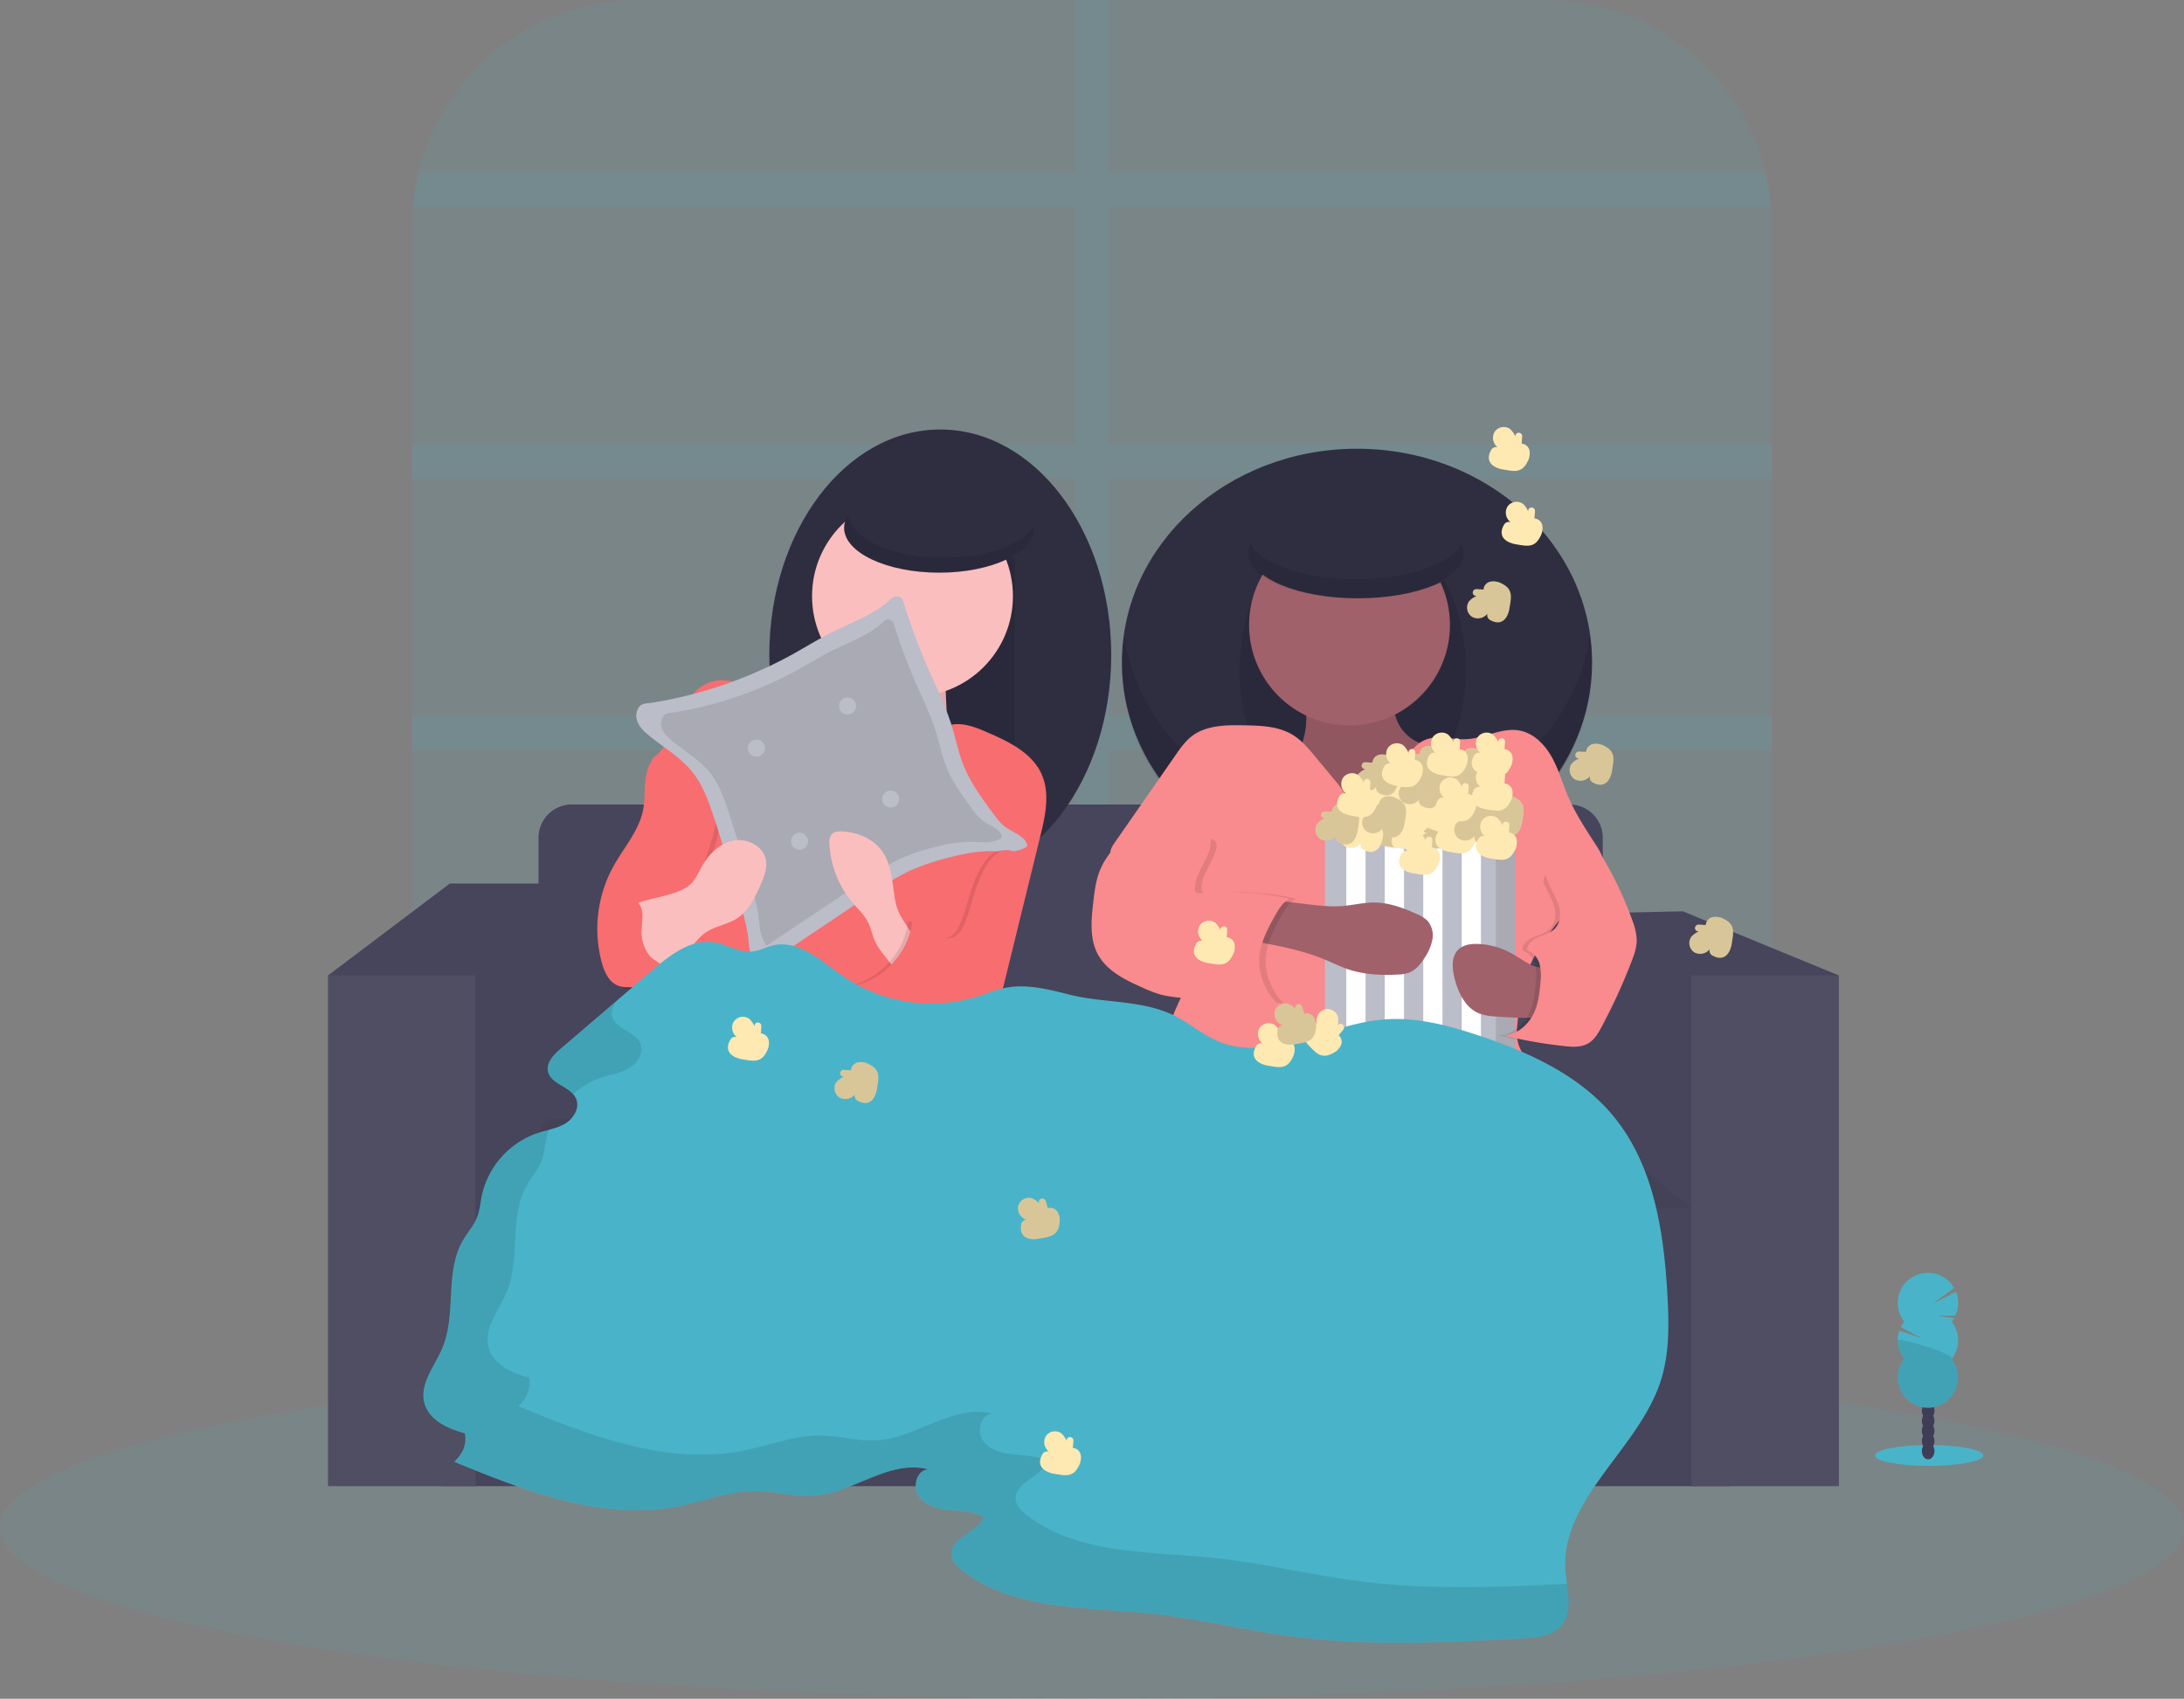 <svg id="be525a17-233a-4c46-b302-bf89f84956bb" data-name="Layer 1" xmlns="http://www.w3.org/2000/svg" width="1022" height="795" viewBox="0 0 1022 795">
  <rect x="0" y="0" width="1022" height="795" fill="#808080" stroke="none"/>
  <path d="M918 157.87v425.26A105.34 105.34 0 01812.63 688.5H387.37a105 105 0 01-65.55-22.86 106.41 106.41 0 01-20.26-21.34A105.38 105.38 0 01282 583.13V157.87q0-4.23.33-8.37a104 104 0 012.51-16 105.4 105.4 0 01102.53-81h425.26a105.4 105.4 0 01102.53 81 104 104 0 012.51 16q.33 4.14.33 8.37z" transform="translate(-89 -52.5)" fill="#49b4c9" opacity=".1"/>
  <path d="M608 387.5h310v16H608v111h310v16H608v158h-16v-158H282v-16h310v-111H282v-16h310v-111H282v-16h310v-111H282.33a104 104 0 012.51-16H592v-81h16v81h307.16a104 104 0 012.51 16H608v111h310v16H608z" transform="translate(-89 -52.5)" fill="#49b4c9" opacity=".1"/>
  <ellipse cx="511" cy="714.83" rx="511" ry="80.17" fill="#49b4c9" opacity=".1"/>
  <ellipse cx="902.7" cy="681.14" rx="25.3" ry="4.87" fill="#49b4c9"/>
  <ellipse cx="902.28" cy="679.08" rx="2.95" ry="3.86" fill="#3f3d56"/>
  <ellipse cx="902.28" cy="674.36" rx="2.95" ry="3.86" fill="#3f3d56"/>
  <ellipse cx="902.28" cy="669.65" rx="2.95" ry="3.86" fill="#3f3d56"/>
  <ellipse cx="902.28" cy="664.94" rx="2.95" ry="3.86" fill="#3f3d56"/>
  <ellipse cx="902.28" cy="660.22" rx="2.95" ry="3.86" fill="#3f3d56"/>
  <ellipse cx="902.28" cy="655.51" rx="2.95" ry="3.86" fill="#3f3d56"/>
  <ellipse cx="902.28" cy="650.8" rx="2.95" ry="3.86" fill="#3f3d56"/>
  <path d="M1002.3 671.05a13.58 13.58 0 001.1-1.62l-7.74-1.27 8.37.06a14.16 14.16 0 00.27-11.18l-11.23 5.83 10.36-7.62a14.12 14.12 0 10-23.31 15.8 14.43 14.43 0 00-1.61 2.57l10 5.22-10.71-3.6a14.09 14.09 0 002.27 13.25 14.11 14.11 0 1022.18 0 14.1 14.1 0 000-17.44z" transform="translate(-89 -52.5)" fill="#49b4c9"/>
  <path d="M977.1 679.77a14.05 14.05 0 003 8.72 14.11 14.11 0 1022.18 0c1.91-2.4-25.18-10.3-25.18-8.72z" transform="translate(-89 -52.5)" opacity=".1"/>
  <path fill="#46455b" d="M206.5 557h603v138.5h-603zM210.5 413.5l-57 43 44 40 25-40 34-43h-46zM799.5 465.5l-8-9-51-29 47-1 73 30-30 19-31-10z"/>
  <path fill="#46455b" d="M206.5 467.5l50-54v124l-34 28-21-29 5-69zM800.5 489.5l-9-33-17-22-34-7v138h69l-9-76z"/>
  <path d="M267.55 376.5h466.9A15.55 15.55 0 01750 392.05V534.5H252V392.05a15.55 15.55 0 0115.55-15.55z" fill="#46455b"/>
  <path fill="#46455b" d="M222.5 565.5l34-42h484l51 42h-569z"/>
  <path opacity=".05" d="M222.5 565.5l34-42h484l51 42h-569z"/>
  <path fill="#46455b" d="M153.5 456.5h69v239h-69z"/>
  <path fill="#fff" opacity=".05" d="M153.5 456.5h69v239h-69z"/>
  <path fill="#46455b" d="M791.5 456.5h69v239h-69z"/>
  <path fill="#fff" opacity=".05" d="M791.5 456.5h69v239h-69z"/>
  <ellipse cx="440" cy="306.5" rx="80" ry="105.5" fill="#2f2e41"/>
  <path fill="#2f2e41" d="M386 261h89v124h-89z"/>
  <path opacity=".1" d="M386 261h89v124h-89z"/>
  <path d="M481.46 386.22a26.08 26.08 0 01-23.3 9.34c-.4 6.22 3.82 11.68 7.81 16.47l31.23 37.47a1.75 1.75 0 003.1.26l47.7-45.25c-4.76 2-10.39-1.17-13-5.63s-2.87-9.82-3.11-15q-.52-11.6-1-23.18c-.08-1.72-.25-3.62-1.52-4.78a6.52 6.52 0 00-3.4-1.29c-7.53-1.29-31-8-35.35-.08-2 3.61-1.1 10.65-2 14.73-1.35 6.05-3.26 12.08-7.16 16.94z" transform="translate(-89 -52.5)" fill="#fbbebe"/>
  <path d="M481.46 386.22a26.08 26.08 0 01-23.3 9.34c-.4 6.22 3.82 11.68 7.81 16.47l31.23 37.47a1.75 1.75 0 003.1.26l47.7-45.25c-4.76 2-10.39-1.17-13-5.63s-2.87-9.82-3.11-15q-.52-11.6-1-23.18c-.08-1.72-.25-3.62-1.52-4.78a6.52 6.52 0 00-3.4-1.29c-7.53-1.29-31-8-35.35-.08-2 3.61-1.1 10.65-2 14.73-1.35 6.05-3.26 12.08-7.16 16.94z" transform="translate(-89 -52.5)" opacity=".1"/>
  <circle cx="427" cy="279" r="47" fill="#fbbebe"/>
  <path d="M499 426.14l-7.54-23.77c-3-9.52-7.26-20.31-16.76-23.38-6-1.92-12.47-.16-18.72-.69-12.16-1.05-24-10.72-35.37-6.29-14 5.44-13.88 26.94-26.31 35.38 0 20.09 6.49 38.75 10 58.52s4.52 41.11-4.64 59c-3.88 7.58-9.43 14.18-13.57 21.62a67.15 67.15 0 00-7.94 40.28q79.62 1 159.26.48c-.49-6.88-3.56-13.66-4.06-20.54a14.21 14.21 0 01.48-6.2c1.17-3 4.15-4.79 6.7-6.74a34.55 34.55 0 008.53-9.58c3.54-5.89 5.22-12.68 6.86-19.36l19.88-81c2.37-9.65 4.67-20.18.55-29.22-4.52-9.93-15.36-15.09-25.37-19.44-6-2.63-12.9-5.29-19-2.87-5 2-8.14 6.79-11.3 11.13A110.66 110.66 0 01499 426.14z" transform="translate(-89 -52.5)" fill="#f86d70"/>
  <path d="M393.77 414.52c-1.56 5.84-.69 12.08-1.84 18-1.93 9.91-9.16 17.79-14 26.63a60.57 60.57 0 00-5.3 44.92c1.22 4.41 3.39 9.13 7.67 10.75 3.06 1.17 6.48.44 9.75.73 4.32.38 8.81 2.52 12.8.82 4.93-2.1 5.91-8.51 6.45-13.84a162.14 162.14 0 017.93-36.29c4-11.76 9.49-23.43 9.41-35.86-.06-8.76-11.28-.7-18.6-5.89-8.26-5.82-11.56-20.06-14.27-9.97z" transform="translate(-89 -52.5)" opacity=".1"/>
  <path d="M391.77 413.52c-1.56 5.84-.69 12.08-1.84 18-1.93 9.91-9.16 17.79-14 26.63a60.57 60.57 0 00-5.3 44.92c1.22 4.41 3.39 9.13 7.67 10.75 3.06 1.17 6.48.44 9.75.73 4.32.38 8.81 2.52 12.8.82 4.93-2.1 5.91-8.51 6.45-13.84a162.14 162.14 0 017.93-36.29c4-11.76 9.49-23.43 9.41-35.86-.06-8.76-3.91-18.44-11.23-23.63-8.26-5.82-18.93-2.32-21.64 7.77z" transform="translate(-89 -52.5)" fill="#f86d70"/>
  <path d="M460.2 358.53c6-3.36 11.91-7 18.09-10.12 9.66-4.83 20.52-8.6 28.12-16a3.17 3.17 0 015.22 1.37 295.43 295.43 0 0011.59 31.32c3.84 8.8 8.12 17.44 11 26.6 2 6.37 3.25 13 5.74 19.13 3.25 8 8.44 15.12 13.59 22.1 1.89 2.58 3.84 5.2 6.49 7 3.72 2.53 9.27 4.15 9.66 8.63-4.83 3.49-11.4 2.34-17.35 2.29s-12 1.18-17.88 2.63a107.71 107.71 0 00-20 6.68c-6.26 2.95-12 6.83-17.8 10.69l-53.17 35.67c-3.91-4.47-3.76-11-4.6-16.92a88 88 0 00-3.08-12.57l-5.3-17.85c-2.52-8.48-5-16.95-7.84-25.34-2.34-7-4.94-14.07-9.52-19.85-5.52-7-13.46-11.54-20.35-17.17-2.44-2-4.85-4.28-5.76-7.3a7.14 7.14 0 01.8-5.92c1.46-2.11 3.55-1.8 5.87-2.17q8.49-1.35 16.84-3.41a204 204 0 0032.27-10.94q8.89-3.84 17.37-8.55z" transform="translate(-89 -52.5)" fill="#bbbdc8"/>
  <path d="M462.38 365.93c5.27-2.92 10.39-6.12 15.78-8.82 8.44-4.22 17.9-7.5 24.53-13.93a2.76 2.76 0 014.56 1.19 257 257 0 0010.11 27.32c3.35 7.68 7.08 15.22 9.57 23.21 1.72 5.55 2.83 11.3 5 16.69 2.83 7 7.37 13.19 11.85 19.28a24.77 24.77 0 005.66 6.1c3.26 2.21 8.1 3.62 8.43 7.54-4.21 3-9.94 2-15.13 2a62.53 62.53 0 00-15.59 2.3 93.19 93.19 0 00-17.43 5.83 119.35 119.35 0 00-15.53 9.36l-46.39 31.07c-3.41-3.9-3.27-9.63-4-14.77a76.83 76.83 0 00-2.68-11l-4.63-15.57c-2.2-7.4-4.4-14.79-6.84-22.11-2-6.11-4.3-12.27-8.3-17.32-4.82-6.09-11.74-10.06-17.76-15-2.12-1.73-4.23-3.73-5-6.36a6.21 6.21 0 01.7-5.16c1.27-1.85 3.1-1.58 5.12-1.9q7.41-1.17 14.69-3a176.68 176.68 0 0028.15-9.54q7.75-3.34 15.13-7.41z" transform="translate(-89 -52.5)" opacity=".1"/>
  <circle cx="353.97" cy="350.14" r="4" fill="#bbbdc8"/>
  <circle cx="396.62" cy="330.39" r="4" fill="#bbbdc8"/>
  <circle cx="374.14" cy="393.7" r="4" fill="#bbbdc8"/>
  <circle cx="416.79" cy="373.95" r="4" fill="#bbbdc8"/>
  <path d="M401.29 471.34c4-1.15 8.21-2.41 11.15-5.36 2.28-2.3 3.55-5.39 5.15-8.21 3.19-5.63 8.24-10.62 14.59-11.86s13.81 2.43 15.17 8.76c.88 4.12-.84 8.31-2.55 12.17-2.56 5.78-5.45 11.84-10.73 15.33-4.62 3.05-10.51 3.72-15.05 6.89-4 2.8-6.52 7.23-10 10.68a26.43 26.43 0 01-16.94 7.55 5.73 5.73 0 01-2.85-.39 6.29 6.29 0 01-2.16-2.13c-2.94-4-5.92-8.12-7.48-12.85-5.43-16.49 9.94-17.21 21.7-20.58zM507.83 473.54c-1.35-8.06-1.53-16.85-6.51-23.33-4.17-5.41-11.1-8.15-17.92-8.61-2-.14-4.35.06-5.51 1.7a6.1 6.1 0 00-.75 3.82A46.13 46.13 0 00488 475c2.49 2.92 5.38 5.58 7.12 9 1.52 2.95 2.08 6.32 3.49 9.32 1.84 3.91 5 7 7.42 10.6a30.49 30.49 0 015.1 17.43c2.64-4.31 2.32-9.7 2.57-14.75.33-7.11 5.31-11 2.08-16.8s-6.78-9.21-7.95-16.26z" transform="translate(-89 -52.5)" fill="#fbbebe"/>
  <path d="M544.74 465.51c-2.53 6.6-3.83 13.66-6.81 20.07a11.2 11.2 0 01-3.88 5c-3.2 2-7.43.76-10.61-1.23s-6-4.73-9.47-6.05c-1.56 15.19-14.18 28.56-29.26 31 9 8.27 18.48 17.46 20.51 29.5.38 2.21.51 4.56 1.69 6.47 1.9 3.05 5.91 4.05 9.51 4 9.15-.07 17.54-4.9 25.18-10 2.58-1.7 5.19-3.52 6.91-6.08s2.46-5.81 3.11-8.91q6.63-31.51 13.25-63.05c1.2-5.71 1-16.93-7.86-15.8-6.01.88-10.41 10.25-12.27 15.08z" transform="translate(-89 -52.5)" opacity=".1"/>
  <path d="M546.74 465.51c-2.53 6.6-3.83 13.66-6.81 20.07a11.2 11.2 0 01-3.88 5c-3.2 2-7.43.76-10.61-1.23s-6-4.73-9.47-6.05c-1.56 15.19-14.18 28.56-29.26 31 9 8.27 18.48 17.46 20.51 29.5.38 2.21.51 4.56 1.69 6.47 1.9 3.05 5.91 4.05 9.51 4 9.15-.07 17.54-4.9 25.18-10 2.58-1.7 5.19-3.52 6.91-6.08s2.46-5.81 3.11-8.91q6.63-31.51 13.25-63.05c1.2-5.71 1-16.93-7.86-15.8-6.01.88-10.41 10.25-12.27 15.08zM400.86 504.51c-.36 1.83-2.17 2.94-3.81 3.82-3.17 1.71-6.62 3.48-10.19 3s-6.56-3.12-8.9-5.92a22.82 22.82 0 01-3-4.36c-3.61-7.13-4-37.47 10.92-27.57 6.16 4.1 2.69 11.1 3.46 17.13a17.52 17.52 0 004.09 9.7c.45.52 7.2 5.38 7.43 4.2z" transform="translate(-89 -52.5)" fill="#f86d70"/>
  <ellipse cx="439.5" cy="247" rx="44.5" ry="21" fill="#2f2e41"/>
  <path d="M530.5 313.5c-24.08 0-43.67-9-44.46-20.3a11.34 11.34 0 00-2 6.3c0 11.6 19.92 21 44.5 21s44.5-9.4 44.5-21v-.7c-5.75 8.52-22.61 14.7-42.54 14.7z" transform="translate(-89 -52.5)" opacity=".1"/>
  <ellipse cx="635" cy="310" rx="110" ry="100" fill="#2f2e41"/>
  <path d="M724 436.5c-55.71 0-101.75-37.66-109-86.5a92.66 92.66 0 00-1 13.5c0 55.23 49.25 100 110 100s110-44.77 110-100a92.66 92.66 0 00-1-13.5c-7.25 48.84-53.29 86.5-109 86.5z" transform="translate(-89 -52.5)" opacity=".1"/>
  <ellipse cx="633" cy="313.5" rx="53" ry="71.5" fill="#2f2e41"/>
  <ellipse cx="633" cy="313.5" rx="53" ry="71.5" opacity=".1"/>
  <path d="M697.63 402.24c-2 4.94-6 10.19-12 10.57 8 6.57 16.1 13.21 25.66 18s20.88 7.6 31.76 5.88c7.68-1.21 14.66-4.58 21.18-8.27 11.1-6.28 22-14.53 24.81-25.71a181.38 181.38 0 01-25-.47c-4.31-.37-8.72-.94-12.46-2.82a19.43 19.43 0 01-9.57-11.7c-1.49-4.72-1.46-9.69-1.19-14.58.15-2.85.26-6-1.93-8.18s-5.81-2.47-9.1-2.54a125.05 125.05 0 00-19.79 1.17 68 68 0 00-10.19 1.85c-4.34 1.32-3.93.81-2.88 4.44 3.26 11.12 5.25 21.12.7 32.36z" transform="translate(-89 -52.5)" fill="#a0616a"/>
  <path d="M697.63 402.24c-2 4.94-6 10.19-12 10.57 8 6.57 16.1 13.21 25.66 18s20.88 7.6 31.76 5.88c7.68-1.21 14.66-4.58 21.18-8.27 11.1-6.28 22-14.53 24.81-25.71a181.38 181.38 0 01-25-.47c-4.31-.37-8.72-.94-12.46-2.82a19.43 19.43 0 01-9.57-11.7c-1.49-4.72-1.46-9.69-1.19-14.58.15-2.85.26-6-1.93-8.18s-5.81-2.47-9.1-2.54a125.05 125.05 0 00-19.79 1.17 68 68 0 00-10.19 1.85c-4.34 1.32-3.93.81-2.88 4.44 3.26 11.12 5.25 21.12.7 32.36z" transform="translate(-89 -52.5)" opacity=".1"/>
  <circle cx="631.5" cy="292.5" r="47" fill="#a0616a"/>
  <path d="M704.3 406.38c-3.07-3.68-6.23-7.44-10.32-9.94-6.7-4.11-15-4.37-22.85-4.5-8.51-.15-17.76-.07-24.49 5.14-3 2.35-5.3 5.57-7.49 8.73l-28.51 41c-1.11 1.6-2.28 3.41-2 5.34a7.84 7.84 0 002 3.69L642 495c1.79 2.23 3.64 4.58 4.24 7.38s-.14 5.74-1.1 8.46c-3.79 10.79-11 21-10.34 32.37.47 7.42 4.35 14.24 9.1 20 10.9 13.13 26.59 21.67 43 26.33s33.64 5.68 50.71 5.79c32.18.21 66-3.3 92.58-21.45L809.3 554.2c-4.13-3.9-8.46-8.1-9.89-13.6-1-3.7-.52-7.6-.07-11.39.84-6.93 1.68-13.91 3.92-20.51 6.23-18.39 22.24-31.48 32.92-47.69 1.34-2 2.64-4.3 2.49-6.73-.12-2.05-1.26-3.88-2.37-5.6-4.88-7.57-9.94-15.1-13.48-23.38-2.64-6.16-4.43-12.71-7.7-18.56s-8.46-11.11-15-12.34c-8.42-1.58-16.63 3.69-25.18 4.05-6.26.27-12.79-2.08-18.64.15-6.94 2.65-10 10.47-13.89 16.82-2.87 4.73-11.43 17.67-18.14 14.49-3.65-1.74-7-8-9.62-11.07z" transform="translate(-89 -52.5)" fill="#f98a8d"/>
  <path d="M741.74 438.17a8.06 8.06 0 00-5.22-.94 4.09 4.09 0 00-3.31 3.74l-2.89-.17a3.23 3.23 0 00-1 .05A1.59 1.59 0 00730 444a9.64 9.64 0 00-3.69 2.6 5.17 5.17 0 001.4 7.14 5.6 5.6 0 007.26-1.48 2.63 2.63 0 001.4 3.09c5.42 2.93 8.18-1.05 8.92-5.66.84-5.06 1.92-8.82-3.55-11.52z" transform="translate(-89 -52.5)" fill="#ffe9b3"/>
  <path d="M741.74 438.17a8.06 8.06 0 00-5.22-.94 4.09 4.09 0 00-3.31 3.74l-2.89-.17a3.23 3.23 0 00-1 .05A1.59 1.59 0 00730 444a9.64 9.64 0 00-3.69 2.6 5.17 5.17 0 001.4 7.14 5.6 5.6 0 007.26-1.48 2.63 2.63 0 001.4 3.09c5.42 2.93 8.18-1.05 8.92-5.66.84-5.06 1.92-8.82-3.55-11.52z" transform="translate(-89 -52.5)" opacity=".15"/>
  <path d="M756.5 434.77a8 8 0 00-5.22-.93 4.06 4.06 0 00-3.3 3.73l-2.89-.17a3.3 3.3 0 00-1 .05 1.66 1.66 0 00-1.13 1.91 1.64 1.64 0 001.87 1.19 9.71 9.71 0 00-3.69 2.6 5.18 5.18 0 001.4 7.14 5.61 5.61 0 007.27-1.47 2.62 2.62 0 001.39 3.08c5.43 2.94 8.18-1 8.93-5.65.77-5.02 1.87-8.78-3.63-11.48z" transform="translate(-89 -52.5)" fill="#ffe9b3"/>
  <path d="M768.54 436.49a8 8 0 00-5.21-.93 4.06 4.06 0 00-3.31 3.73l-2.89-.17a3.22 3.22 0 00-1 .05 1.66 1.66 0 00-1.13 1.91 1.64 1.64 0 001.87 1.19 9.56 9.56 0 00-3.69 2.6 5.17 5.17 0 001.4 7.14 5.59 5.59 0 007.26-1.47 2.62 2.62 0 001.4 3.08c5.42 2.94 8.17-1.05 8.92-5.65.78-4.97 1.84-8.78-3.62-11.48z" transform="translate(-89 -52.5)" fill="#ffe9b3"/>
  <path d="M768.54 436.49a8 8 0 00-5.21-.93 4.06 4.06 0 00-3.31 3.73l-2.89-.17a3.22 3.22 0 00-1 .05 1.66 1.66 0 00-1.13 1.91 1.64 1.64 0 001.87 1.19 9.56 9.56 0 00-3.69 2.6 5.17 5.17 0 001.4 7.14 5.59 5.59 0 007.26-1.47 2.62 2.62 0 001.4 3.08c5.42 2.94 8.17-1.05 8.92-5.65.78-4.97 1.84-8.78-3.62-11.48z" transform="translate(-89 -52.5)" opacity=".15"/>
  <path d="M798 443.5v107.42a2.59 2.59 0 01-2.58 2.58h-83.84a2.59 2.59 0 01-2.58-2.58V443.5a2.58 2.58 0 013.61-2.37q3.2 1.38 6.39 2.55 4.5 1.65 9 2.87c3 .81 6 1.48 9 2s6 .92 9 1.16 6 .34 9 .28 6-.23 9-.56 6-.82 9-1.45 6-1.37 9-2.28c2.33-.71 4.67-1.5 7-2.38 1.8-.67 3.59-1.4 5.39-2.18a2.58 2.58 0 013.61 2.36z" transform="translate(-89 -52.5)" fill="#bbbdc8"/>
  <path d="M728 446.55v107h-9V443.68q4.5 1.65 9 2.87zM746 449.7v103.8h-9v-105c3 .58 6 .96 9 1.2zM764 449.42V553.5h-9V450q4.5-.08 9-.58zM782 445.69V553.5h-9V448q4.5-.94 9-2.31z" transform="translate(-89 -52.5)" fill="#fff"/>
  <path d="M798 443.5v107.42a2.59 2.59 0 01-2.58 2.58H789V443.31c1.8-.67 3.59-1.4 5.39-2.18a2.58 2.58 0 013.61 2.37z" transform="translate(-89 -52.5)" opacity=".1"/>
  <path d="M732.41 433.05a8 8 0 00-5.21-.93 4.06 4.06 0 00-3.31 3.73l-2.89-.17a3.22 3.22 0 00-1 .05 1.66 1.66 0 00-1.13 1.91 1.64 1.64 0 001.87 1.19 9.56 9.56 0 00-3.69 2.6 5.17 5.17 0 001.4 7.14 5.6 5.6 0 007.26-1.47 2.62 2.62 0 001.4 3.08c5.42 2.93 8.17-1.05 8.92-5.65.78-5.02 1.86-8.78-3.62-11.48zM747.41 416.05a8 8 0 00-5.21-.93 4.06 4.06 0 00-3.31 3.73l-2.89-.17a3.22 3.22 0 00-1 .05 1.66 1.66 0 00-1.13 1.91 1.64 1.64 0 001.87 1.19 9.56 9.56 0 00-3.69 2.6 5.17 5.17 0 001.4 7.14 5.6 5.6 0 007.26-1.47 2.62 2.62 0 001.4 3.08c5.42 2.93 8.17-1.05 8.92-5.65.78-5.02 1.86-8.78-3.62-11.48z" transform="translate(-89 -52.5)" fill="#ffe9b3"/>
  <path d="M757.6 439.14a8 8 0 001.93-4.94 4.06 4.06 0 00-3-4l.73-2.8a3 3 0 00.15-1 1.59 1.59 0 00-3.18.12 9.57 9.57 0 00-1.83-4.12 5.18 5.18 0 00-7.28 0 5.6 5.6 0 000 7.41 2.63 2.63 0 00-3.3.78c-3.93 4.74-.56 8.22 3.81 9.85 4.78 1.76 8.26 3.56 11.97-1.3z" transform="translate(-89 -52.5)" fill="#ffe9b3"/>
  <path d="M770.6 439.14a8 8 0 001.93-4.94 4.06 4.06 0 00-3-4l.73-2.8a3 3 0 00.15-1 1.59 1.59 0 00-3.18.12 9.57 9.57 0 00-1.83-4.12 5.18 5.18 0 00-7.28 0 5.6 5.6 0 000 7.41 2.63 2.63 0 00-3.3.78c-3.93 4.74-.56 8.22 3.81 9.85 4.78 1.76 8.26 3.56 11.97-1.3z" transform="translate(-89 -52.5)" fill="#ffe9b3"/>
  <path d="M778.74 447.69a8 8 0 001-5.21 4.07 4.07 0 00-3.7-3.35l.21-2.88a3.3 3.3 0 000-1 1.59 1.59 0 00-3.1.71 9.73 9.73 0 00-2.56-3.72 5.18 5.18 0 00-7.16 1.32 5.6 5.6 0 001.4 7.28 2.63 2.63 0 00-3.1 1.37c-3 5.39 1 8.19 5.56 9 4.95.79 8.71 1.92 11.45-3.52zM738.74 431.69a8 8 0 001-5.21 4.07 4.07 0 00-3.7-3.35l.21-2.88a3.3 3.3 0 000-1 1.59 1.59 0 00-3.1.71 9.73 9.73 0 00-2.56-3.72 5.18 5.18 0 00-7.16 1.32 5.6 5.6 0 001.4 7.28 2.63 2.63 0 00-3.1 1.37c-3 5.39 1 8.19 5.56 9 4.95.79 8.71 1.92 11.45-3.52z" transform="translate(-89 -52.5)" fill="#ffe9b3"/>
  <path d="M742.74 426.17a8.06 8.06 0 00-5.22-.94 4.09 4.09 0 00-3.31 3.74l-2.89-.17a3.23 3.23 0 00-1 .05A1.59 1.59 0 00731 432a9.64 9.64 0 00-3.69 2.6 5.17 5.17 0 001.4 7.14 5.6 5.6 0 007.26-1.48 2.63 2.63 0 001.4 3.09c5.42 2.93 8.18-1.05 8.92-5.66.84-5.06 1.92-8.82-3.55-11.52z" transform="translate(-89 -52.5)" fill="#ffe9b3"/>
  <path d="M742.74 426.17a8.06 8.06 0 00-5.22-.94 4.09 4.09 0 00-3.31 3.74l-2.89-.17a3.23 3.23 0 00-1 .05A1.59 1.59 0 00731 432a9.64 9.64 0 00-3.69 2.6 5.17 5.17 0 001.4 7.14 5.6 5.6 0 007.26-1.48 2.63 2.63 0 001.4 3.09c5.42 2.93 8.18-1.05 8.92-5.66.84-5.06 1.92-8.82-3.55-11.52z" transform="translate(-89 -52.5)" opacity=".15"/>
  <path d="M785.75 429.61a8 8 0 00-5.22-.93 4.07 4.07 0 00-3.31 3.73l-2.88-.17a3.28 3.28 0 00-1 .05 1.66 1.66 0 00-1.13 1.91 1.64 1.64 0 001.87 1.19 9.71 9.71 0 00-3.69 2.6 5.18 5.18 0 001.4 7.14 5.6 5.6 0 007.26-1.47 2.62 2.62 0 001.4 3.08c5.42 2.93 8.18-1.05 8.92-5.66.77-5.01 1.85-8.77-3.62-11.47z" transform="translate(-89 -52.5)" fill="#ffe9b3"/>
  <path d="M785.75 429.61a8 8 0 00-5.22-.93 4.07 4.07 0 00-3.31 3.73l-2.88-.17a3.28 3.28 0 00-1 .05 1.66 1.66 0 00-1.13 1.91 1.64 1.64 0 001.87 1.19 9.71 9.71 0 00-3.69 2.6 5.18 5.18 0 001.4 7.14 5.6 5.6 0 007.26-1.47 2.62 2.62 0 001.4 3.08c5.42 2.93 8.18-1.05 8.92-5.66.77-5.01 1.85-8.77-3.62-11.47z" transform="translate(-89 -52.5)" opacity=".15"/>
  <path d="M759.75 412.61a8 8 0 00-5.22-.93 4.07 4.07 0 00-3.31 3.73l-2.88-.17a3.28 3.28 0 00-1 .05 1.66 1.66 0 00-1.13 1.91 1.64 1.64 0 001.87 1.19 9.71 9.71 0 00-3.69 2.6 5.18 5.18 0 001.4 7.14 5.6 5.6 0 007.26-1.47 2.62 2.62 0 001.4 3.08c5.42 2.93 8.18-1.05 8.92-5.66.77-5.01 1.85-8.77-3.62-11.47z" transform="translate(-89 -52.5)" fill="#ffe9b3"/>
  <path d="M759.75 412.61a8 8 0 00-5.22-.93 4.07 4.07 0 00-3.31 3.73l-2.88-.17a3.28 3.28 0 00-1 .05 1.66 1.66 0 00-1.13 1.91 1.64 1.64 0 001.87 1.19 9.71 9.71 0 00-3.69 2.6 5.18 5.18 0 001.4 7.14 5.6 5.6 0 007.26-1.47 2.62 2.62 0 001.4 3.08c5.42 2.93 8.18-1.05 8.92-5.66.77-5.01 1.85-8.77-3.62-11.47z" transform="translate(-89 -52.5)" opacity=".15"/>
  <path d="M739.75 406.61a8 8 0 00-5.22-.93 4.07 4.07 0 00-3.31 3.73l-2.88-.17a3.28 3.28 0 00-1 .05 1.66 1.66 0 00-1.13 1.91 1.64 1.64 0 001.87 1.19 9.71 9.71 0 00-3.69 2.6 5.18 5.18 0 001.4 7.14 5.6 5.6 0 007.26-1.47 2.62 2.62 0 001.4 3.08c5.42 2.93 8.18-1.05 8.92-5.66.77-5.01 1.85-8.77-3.62-11.47z" transform="translate(-89 -52.5)" fill="#ffe9b3"/>
  <path d="M739.75 406.61a8 8 0 00-5.22-.93 4.07 4.07 0 00-3.31 3.73l-2.88-.17a3.28 3.28 0 00-1 .05 1.66 1.66 0 00-1.13 1.91 1.64 1.64 0 001.87 1.19 9.71 9.71 0 00-3.69 2.6 5.18 5.18 0 001.4 7.14 5.6 5.6 0 007.26-1.47 2.62 2.62 0 001.4 3.08c5.42 2.93 8.18-1.05 8.92-5.66.77-5.01 1.85-8.77-3.62-11.47z" transform="translate(-89 -52.5)" opacity=".15"/>
  <path d="M761.75 402.61a8 8 0 00-5.22-.93 4.07 4.07 0 00-3.31 3.73l-2.88-.17a3.28 3.28 0 00-1 .05 1.66 1.66 0 00-1.13 1.91 1.64 1.64 0 001.87 1.19 9.71 9.71 0 00-3.69 2.6 5.18 5.18 0 001.4 7.14 5.6 5.6 0 007.26-1.47 2.62 2.62 0 001.4 3.08c5.42 2.93 8.18-1.05 8.92-5.66.77-5.01 1.85-8.77-3.62-11.47z" transform="translate(-89 -52.5)" fill="#ffe9b3"/>
  <path d="M761.75 402.61a8 8 0 00-5.22-.93 4.07 4.07 0 00-3.31 3.73l-2.88-.17a3.28 3.28 0 00-1 .05 1.66 1.66 0 00-1.13 1.91 1.64 1.64 0 001.87 1.19 9.71 9.71 0 00-3.69 2.6 5.18 5.18 0 001.4 7.14 5.6 5.6 0 007.26-1.47 2.62 2.62 0 001.4 3.08c5.42 2.93 8.18-1.05 8.92-5.66.77-5.01 1.85-8.77-3.62-11.47z" transform="translate(-89 -52.5)" opacity=".15"/>
  <path d="M769.75 408.61a8 8 0 00-5.22-.93 4.07 4.07 0 00-3.31 3.73l-2.88-.17a3.28 3.28 0 00-1 .05 1.66 1.66 0 00-1.13 1.91 1.64 1.64 0 001.87 1.19 9.71 9.71 0 00-3.69 2.6 5.18 5.18 0 001.4 7.14 5.6 5.6 0 007.26-1.47 2.62 2.62 0 001.4 3.08c5.42 2.93 8.18-1.05 8.92-5.66.77-5.01 1.85-8.77-3.62-11.47z" transform="translate(-89 -52.5)" fill="#ffe9b3"/>
  <path d="M769.75 408.61a8 8 0 00-5.22-.93 4.07 4.07 0 00-3.31 3.73l-2.88-.17a3.28 3.28 0 00-1 .05 1.66 1.66 0 00-1.13 1.91 1.64 1.64 0 001.87 1.19 9.71 9.71 0 00-3.69 2.6 5.18 5.18 0 001.4 7.14 5.6 5.6 0 007.26-1.47 2.62 2.62 0 001.4 3.08c5.42 2.93 8.18-1.05 8.92-5.66.77-5.01 1.85-8.77-3.62-11.47z" transform="translate(-89 -52.5)" opacity=".15"/>
  <path d="M720.75 429.61a8 8 0 00-5.22-.93 4.07 4.07 0 00-3.31 3.73l-2.88-.17a3.28 3.28 0 00-1 .05 1.66 1.66 0 00-1.13 1.91 1.64 1.64 0 001.87 1.19 9.71 9.71 0 00-3.69 2.6 5.18 5.18 0 001.4 7.14 5.6 5.6 0 007.26-1.47 2.62 2.62 0 001.4 3.08c5.42 2.93 8.18-1.05 8.92-5.66.77-5.01 1.85-8.77-3.62-11.47z" transform="translate(-89 -52.5)" fill="#ffe9b3"/>
  <path d="M720.75 429.61a8 8 0 00-5.22-.93 4.07 4.07 0 00-3.31 3.73l-2.88-.17a3.28 3.28 0 00-1 .05 1.66 1.66 0 00-1.13 1.91 1.64 1.64 0 001.87 1.19 9.71 9.71 0 00-3.69 2.6 5.18 5.18 0 001.4 7.14 5.6 5.6 0 007.26-1.47 2.62 2.62 0 001.4 3.08c5.42 2.93 8.18-1.05 8.92-5.66.77-5.01 1.85-8.77-3.62-11.47z" transform="translate(-89 -52.5)" opacity=".15"/>
  <path d="M778.75 415.61a8 8 0 00-5.22-.93 4.07 4.07 0 00-3.31 3.73l-2.88-.17a3.28 3.28 0 00-1 .05 1.66 1.66 0 00-1.13 1.91 1.64 1.64 0 001.87 1.19 9.71 9.71 0 00-3.69 2.6 5.18 5.18 0 001.4 7.14 5.6 5.6 0 007.26-1.47 2.62 2.62 0 001.4 3.08c5.42 2.93 8.18-1.05 8.92-5.66.77-5.01 1.85-8.77-3.62-11.47z" transform="translate(-89 -52.5)" fill="#ffe9b3"/>
  <path d="M778.75 415.61a8 8 0 00-5.22-.93 4.07 4.07 0 00-3.31 3.73l-2.88-.17a3.28 3.28 0 00-1 .05 1.66 1.66 0 00-1.13 1.91 1.64 1.64 0 001.87 1.19 9.71 9.71 0 00-3.69 2.6 5.18 5.18 0 001.4 7.14 5.6 5.6 0 007.26-1.47 2.62 2.62 0 001.4 3.08c5.42 2.93 8.18-1.05 8.92-5.66.77-5.01 1.85-8.77-3.62-11.47z" transform="translate(-89 -52.5)" opacity=".15"/>
  <path d="M797.75 425.61a8 8 0 00-5.22-.93 4.07 4.07 0 00-3.31 3.73l-2.88-.17a3.28 3.28 0 00-1 .05 1.66 1.66 0 00-1.13 1.91 1.64 1.64 0 001.87 1.19 9.71 9.71 0 00-3.69 2.6 5.18 5.18 0 001.4 7.14 5.6 5.6 0 007.26-1.47 2.62 2.62 0 001.4 3.08c5.42 2.93 8.18-1.05 8.92-5.66.77-5.01 1.85-8.77-3.62-11.47z" transform="translate(-89 -52.5)" fill="#ffe9b3"/>
  <path d="M797.75 425.61a8 8 0 00-5.22-.93 4.07 4.07 0 00-3.31 3.73l-2.88-.17a3.28 3.28 0 00-1 .05 1.66 1.66 0 00-1.13 1.91 1.64 1.64 0 001.87 1.19 9.71 9.71 0 00-3.69 2.6 5.18 5.18 0 001.4 7.14 5.6 5.6 0 007.26-1.47 2.62 2.62 0 001.4 3.08c5.42 2.93 8.18-1.05 8.92-5.66.77-5.01 1.85-8.77-3.62-11.47z" transform="translate(-89 -52.5)" opacity=".15"/>
  <path d="M781.75 403.61a8 8 0 00-5.22-.93 4.07 4.07 0 00-3.31 3.73l-2.88-.17a3.28 3.28 0 00-1 .05 1.66 1.66 0 00-1.13 1.91 1.64 1.64 0 001.87 1.19 9.71 9.71 0 00-3.69 2.6 5.18 5.18 0 001.4 7.14 5.6 5.6 0 007.26-1.47 2.62 2.62 0 001.4 3.08c5.42 2.93 8.18-1.05 8.92-5.66.77-5.01 1.85-8.77-3.62-11.47z" transform="translate(-89 -52.5)" fill="#ffe9b3"/>
  <path d="M781.75 403.61a8 8 0 00-5.22-.93 4.07 4.07 0 00-3.31 3.73l-2.88-.17a3.28 3.28 0 00-1 .05 1.66 1.66 0 00-1.13 1.91 1.64 1.64 0 001.87 1.19 9.71 9.71 0 00-3.69 2.6 5.18 5.18 0 001.4 7.14 5.6 5.6 0 007.26-1.47 2.62 2.62 0 001.4 3.08c5.42 2.93 8.18-1.05 8.92-5.66.77-5.01 1.85-8.77-3.62-11.47z" transform="translate(-89 -52.5)" opacity=".15"/>
  <path d="M795.74 427.69a8 8 0 001-5.21 4.07 4.07 0 00-3.7-3.35l.21-2.88a3.3 3.3 0 000-1 1.59 1.59 0 00-3.1.71 9.73 9.73 0 00-2.56-3.72 5.18 5.18 0 00-7.16 1.32 5.6 5.6 0 001.4 7.28 2.63 2.63 0 00-3.1 1.37c-3 5.39 1 8.19 5.56 9 4.95.79 8.71 1.92 11.45-3.52z" transform="translate(-89 -52.5)" fill="#ffe9b3"/>
  <path d="M795.74 411.69a8 8 0 001-5.21 4.07 4.07 0 00-3.7-3.35l.21-2.88a3.3 3.3 0 000-1 1.59 1.59 0 00-3.1.71 9.73 9.73 0 00-2.56-3.72 5.18 5.18 0 00-7.16 1.32 5.6 5.6 0 001.4 7.28 2.63 2.63 0 00-3.1 1.37c-3 5.39 1 8.19 5.56 9 4.95.79 8.71 1.92 11.45-3.52zM778.74 432.69a8 8 0 001-5.21 4.07 4.07 0 00-3.7-3.35l.21-2.88a3.3 3.3 0 000-1 1.59 1.59 0 00-3.1.71 9.73 9.73 0 00-2.56-3.72 5.18 5.18 0 00-7.16 1.32 5.6 5.6 0 001.4 7.28 2.63 2.63 0 00-3.1 1.37c-3 5.39 1 8.19 5.56 9 4.95.79 8.71 1.92 11.45-3.52zM797.74 450.69a8 8 0 001-5.21 4.07 4.07 0 00-3.7-3.35l.21-2.88a3.3 3.3 0 000-1 1.59 1.59 0 00-3.1.71 9.73 9.73 0 00-2.56-3.72 5.18 5.18 0 00-7.16 1.32 5.6 5.6 0 001.4 7.28 2.63 2.63 0 00-3.1 1.37c-3 5.39 1 8.19 5.56 9 4.95.79 8.71 1.92 11.45-3.52zM761.74 457.69a8 8 0 001-5.21 4.07 4.07 0 00-3.7-3.35l.21-2.88a3.3 3.3 0 000-1 1.59 1.59 0 00-3.1.71 9.73 9.73 0 00-2.56-3.72 5.18 5.18 0 00-7.16 1.32 5.6 5.6 0 001.4 7.28 2.63 2.63 0 00-3.1 1.37c-3 5.39 1 8.19 5.56 9 4.95.79 8.71 1.92 11.45-3.52zM753.74 416.69a8 8 0 001-5.21 4.07 4.07 0 00-3.7-3.35l.21-2.88a3.3 3.3 0 000-1 1.59 1.59 0 00-3.1.71 9.73 9.73 0 00-2.56-3.72 5.18 5.18 0 00-7.16 1.32 5.6 5.6 0 001.4 7.28 2.63 2.63 0 00-3.1 1.37c-3 5.39 1 8.19 5.56 9 4.95.79 8.71 1.92 11.45-3.52zM774.74 411.69a8 8 0 001-5.21 4.07 4.07 0 00-3.7-3.35l.21-2.88a3.3 3.3 0 000-1 1.59 1.59 0 00-3.1.71 9.73 9.73 0 00-2.56-3.72 5.18 5.18 0 00-7.16 1.32 5.6 5.6 0 001.4 7.28 2.63 2.63 0 00-3.1 1.37c-3 5.39 1 8.19 5.56 9 4.95.79 8.71 1.92 11.45-3.52zM732.74 430.69a8 8 0 001-5.21 4.07 4.07 0 00-3.7-3.35l.21-2.88a3.3 3.3 0 000-1 1.59 1.59 0 00-3.1.71 9.73 9.73 0 00-2.56-3.72 5.18 5.18 0 00-7.16 1.32 5.6 5.6 0 001.4 7.28 2.63 2.63 0 00-3.1 1.37c-3 5.39 1 8.19 5.56 9 4.95.79 8.71 1.92 11.45-3.52z" transform="translate(-89 -52.5)" fill="#ffe9b3"/>
  <path d="M716.81 476.56c5.2-.42 10.33-1.75 15.55-1.68 6.83.09 13.4 2.56 19.62 5.38a15.47 15.47 0 014.94 3.08 10.43 10.43 0 012.38 8.72 22.58 22.58 0 01-3.58 8.58c-1.82 2.89-4.07 5.74-7.24 7a17.38 17.38 0 01-5.51.95c-7.83.43-15.81 0-23.24-2.51-3.81-1.3-7.42-3.12-11.15-4.66-11.89-4.92-24.75-6.86-37.38-9.34a3.84 3.84 0 01-1.78-.69c-2.63-2.27 3.08-10.45 4.42-12.74 2.26-3.89 4.31-4.31 8.89-4.42 11.44-.29 22.61 3.04 34.08 2.33zM805.78 504.23c-3.62-1.78-6.87-4.24-10.46-6.09a35.26 35.26 0 00-14.57-3.87c-3.29-.15-6.87.29-9.26 2.56-3.41 3.24-3 8.75-1.88 13.32 1.7 6.85 5.12 14.1 11.69 16.69a26.59 26.59 0 008 1.37c12.17.84 24.84 1.6 36.12-3a3.66 3.66 0 002-1.53c.49-1 0-2.2-.5-3.21-1.8-3.62-4.65-11.21-8.13-13.47-3.24-2.17-8.97-.79-13.01-2.77z" transform="translate(-89 -52.5)" fill="#a0616a"/>
  <path d="M834.38 449.77a170.08 170.08 0 0116.34 33.63 27.8 27.8 0 012 9.09c0 3.47-1.21 6.83-2.48 10.11a271 271 0 01-14.06 30.64c-1.6 3-3.43 6.13-6.6 7.78-3.33 1.74-7.43 1.47-11.24 1A217.14 217.14 0 01790 537c5.87.19 11.17-4.21 13.88-9s3.31-10.27 3.76-15.62a23.71 23.71 0 00-.36-8.65 9.4 9.4 0 00-5.82-6.45c-.27-2.61 2.22-4.8 4.79-6s5.49-1.87 7.58-3.67c3.08-2.64 3.52-7.05 2.51-10.79s-3.21-7.12-4.77-10.71c-2.19-5 9.11-10.26 9.56-15.66.1-1.22-.76 1 0 0s5.48 2.47 6.55 2c7.03-3.04 2.81-8.86 6.7-2.68z" transform="translate(-89 -52.5)" opacity=".1"/>
  <path d="M836.56 449.77a170.68 170.68 0 0116.35 33.63 27.53 27.53 0 012 9.09c0 3.47-1.21 6.83-2.47 10.11a272.79 272.79 0 01-14.06 30.64c-1.6 3-3.43 6.13-6.6 7.78-3.33 1.74-7.44 1.47-11.24 1a216.55 216.55 0 01-28.35-5.02c5.86.19 11.17-4.21 13.87-9s3.32-10.27 3.77-15.62a23.93 23.93 0 00-.36-8.65 9.44 9.44 0 00-5.82-6.45c-.28-2.61 2.22-4.8 4.79-6s5.49-1.87 7.58-3.67c3.07-2.64 3.51-7.05 2.5-10.79s-3.21-7.12-4.77-10.71a33.21 33.21 0 01-2.66-15.92 6.72 6.72 0 011.06-3.51 6.86 6.86 0 012.79-2c7.06-3 17.73-1.09 21.62 5.09z" transform="translate(-89 -52.5)" fill="#f98a8d"/>
  <path d="M622.8 439.85c-6.49 6-13.19 12.34-16.35 20.61-1.72 4.51-2.29 9.37-2.85 14.17-.94 8.18-1.79 16.94 2 24.24 4.2 8 13 12.29 21.26 15.92a59 59 0 008.85 3.32 62.17 62.17 0 0012.1 1.48l41.69 2.32c-5.44-5.48-8.92-14.06-8.18-21.75.67-6.87 4-13.17 7.35-19.18 1.74-3.1 3.71-6.36 6.92-7.89a134.53 134.53 0 00-41.4-2.6c-.93.08-2 .11-2.61-.63a2.5 2.5 0 01-.4-1.57c0-6.21 4.64-11.37 6.56-17.27 3.07-9.46-7.38-4.27-16.78-7.52s-16.24-13.41-18.16-3.65z" transform="translate(-89 -52.5)" opacity=".1"/>
  <path d="M619.8 439.85c-6.49 6-13.19 12.34-16.35 20.61-1.72 4.51-2.29 9.37-2.85 14.17-.94 8.18-1.79 16.94 2 24.24 4.2 8 13 12.29 21.26 15.92a59 59 0 008.85 3.32 62.17 62.17 0 0012.1 1.48l41.69 2.32c-5.44-5.48-8.92-14.06-8.18-21.75.67-6.87 4-13.17 7.35-19.18 1.74-3.1 3.71-6.36 6.92-7.89a134.53 134.53 0 00-41.4-2.6c-.93.08-2 .11-2.61-.63a2.5 2.5 0 01-.4-1.57c0-6.21 4.64-11.37 6.56-17.27 3.07-9.46-2.27-21-11.68-24.27s-21.34 3.34-23.26 13.1z" transform="translate(-89 -52.5)" fill="#f98a8d"/>
  <ellipse cx="635.5" cy="259" rx="50.5" ry="21" fill="#2f2e41"/>
  <path d="M723.5 323.5c-24.17 0-44.37-7.07-49.33-16.5a9.61 9.61 0 00-1.17 4.5c0 11.6 22.61 21 50.5 21s50.5-9.4 50.5-21a9.61 9.61 0 00-1.17-4.5c-4.96 9.43-25.16 16.5-49.33 16.5z" transform="translate(-89 -52.5)" opacity=".1"/>
  <path d="M791.75 325.61a8 8 0 00-5.22-.93 4.07 4.07 0 00-3.31 3.73l-2.88-.17a3.28 3.28 0 00-1 .05 1.66 1.66 0 00-1.13 1.91 1.64 1.64 0 001.87 1.19 9.71 9.71 0 00-3.69 2.6 5.18 5.18 0 001.4 7.14 5.6 5.6 0 007.26-1.47 2.62 2.62 0 001.4 3.08c5.42 2.93 8.18-1.05 8.92-5.66.77-5.01 1.85-8.77-3.62-11.47z" transform="translate(-89 -52.5)" fill="#ffe9b3"/>
  <path d="M791.75 325.61a8 8 0 00-5.22-.93 4.07 4.07 0 00-3.31 3.73l-2.88-.17a3.28 3.28 0 00-1 .05 1.66 1.66 0 00-1.13 1.91 1.64 1.64 0 001.87 1.19 9.71 9.71 0 00-3.69 2.6 5.18 5.18 0 001.4 7.14 5.6 5.6 0 007.26-1.47 2.62 2.62 0 001.4 3.08c5.42 2.93 8.18-1.05 8.92-5.66.77-5.01 1.85-8.77-3.62-11.47z" transform="translate(-89 -52.5)" opacity=".15"/>
  <path d="M839.75 401.61a8 8 0 00-5.22-.93 4.07 4.07 0 00-3.31 3.73l-2.88-.17a3.28 3.28 0 00-1 .05 1.66 1.66 0 00-1.13 1.91 1.64 1.64 0 001.87 1.19 9.71 9.71 0 00-3.69 2.6 5.18 5.18 0 001.4 7.14 5.6 5.6 0 007.26-1.47 2.62 2.62 0 001.4 3.08c5.42 2.93 8.18-1.05 8.92-5.66.77-5.01 1.85-8.77-3.62-11.47z" transform="translate(-89 -52.5)" fill="#ffe9b3"/>
  <path d="M839.75 401.61a8 8 0 00-5.22-.93 4.07 4.07 0 00-3.31 3.73l-2.88-.17a3.28 3.28 0 00-1 .05 1.66 1.66 0 00-1.13 1.91 1.64 1.64 0 001.87 1.19 9.71 9.71 0 00-3.69 2.6 5.18 5.18 0 001.4 7.14 5.6 5.6 0 007.26-1.47 2.62 2.62 0 001.4 3.08c5.42 2.93 8.18-1.05 8.92-5.66.77-5.01 1.85-8.77-3.62-11.47z" transform="translate(-89 -52.5)" opacity=".15"/>
  <path d="M895.75 482.61a8 8 0 00-5.22-.93 4.07 4.07 0 00-3.31 3.73l-2.88-.17a3.28 3.28 0 00-1 .05 1.66 1.66 0 00-1.13 1.91 1.64 1.64 0 001.87 1.19 9.71 9.71 0 00-3.69 2.6 5.18 5.18 0 001.4 7.14 5.6 5.6 0 007.26-1.47 2.62 2.62 0 001.4 3.08c5.42 2.93 8.18-1.05 8.92-5.66.77-5.01 1.85-8.77-3.62-11.47z" transform="translate(-89 -52.5)" fill="#ffe9b3"/>
  <path d="M895.75 482.61a8 8 0 00-5.22-.93 4.07 4.07 0 00-3.31 3.73l-2.88-.17a3.28 3.28 0 00-1 .05 1.66 1.66 0 00-1.13 1.91 1.64 1.64 0 001.87 1.19 9.71 9.71 0 00-3.69 2.6 5.18 5.18 0 001.4 7.14 5.6 5.6 0 007.26-1.47 2.62 2.62 0 001.4 3.08c5.42 2.93 8.18-1.05 8.92-5.66.77-5.01 1.85-8.77-3.62-11.47z" transform="translate(-89 -52.5)" opacity=".15"/>
  <path d="M809.74 303.69a8 8 0 001-5.21 4.07 4.07 0 00-3.7-3.35l.21-2.88a3.3 3.3 0 000-1 1.59 1.59 0 00-3.1.71 9.73 9.73 0 00-2.56-3.72 5.18 5.18 0 00-7.16 1.32 5.6 5.6 0 001.4 7.28 2.63 2.63 0 00-3.1 1.37c-3 5.39 1 8.19 5.56 9 4.95.79 8.71 1.92 11.45-3.52zM803.74 268.69a8 8 0 001-5.21 4.07 4.07 0 00-3.7-3.35l.21-2.88a3.3 3.3 0 000-1 1.59 1.59 0 00-3.1.71 9.73 9.73 0 00-2.56-3.72 5.18 5.18 0 00-7.16 1.32 5.6 5.6 0 001.4 7.28 2.63 2.63 0 00-3.1 1.37c-3 5.39 1 8.19 5.56 9 4.95.79 8.71 1.92 11.45-3.52zM653.75 556.61a8 8 0 00-5.22-.93 4.07 4.07 0 00-3.31 3.73l-2.88-.17a3.28 3.28 0 00-1 0 1.66 1.66 0 00-1.13 1.91 1.64 1.64 0 001.87 1.19 9.71 9.71 0 00-3.69 2.6 5.18 5.18 0 001.4 7.14 5.6 5.6 0 007.26-1.47 2.62 2.62 0 001.4 3.08c5.42 2.93 8.18-1 8.92-5.66.77-4.96 1.85-8.72-3.62-11.42z" transform="translate(-89 -52.5)" fill="#ffe9b3"/>
  <path d="M653.75 556.61a8 8 0 00-5.22-.93 4.07 4.07 0 00-3.31 3.73l-2.88-.17a3.28 3.28 0 00-1 0 1.66 1.66 0 00-1.13 1.91 1.64 1.64 0 001.87 1.19 9.71 9.71 0 00-3.69 2.6 5.18 5.18 0 001.4 7.14 5.6 5.6 0 007.26-1.47 2.62 2.62 0 001.4 3.08c5.42 2.93 8.18-1 8.92-5.66.77-4.96 1.85-8.72-3.62-11.42z" transform="translate(-89 -52.5)" opacity=".15"/>
  <path d="M617.74 554.69a8 8 0 001-5.21 4.07 4.07 0 00-3.7-3.35l.21-2.88a3.3 3.3 0 000-1 1.59 1.59 0 00-3.1.71 9.73 9.73 0 00-2.56-3.72 5.18 5.18 0 00-7.16 1.32 5.6 5.6 0 001.4 7.28 2.63 2.63 0 00-3.1 1.37c-3 5.39 1 8.19 5.56 9 4.95.79 8.71 1.92 11.45-3.52zM665.74 499.69a8 8 0 001-5.21 4.07 4.07 0 00-3.7-3.35l.21-2.88a3.3 3.3 0 000-1 1.59 1.59 0 00-3.1.71 9.73 9.73 0 00-2.56-3.72 5.18 5.18 0 00-7.16 1.32 5.6 5.6 0 001.4 7.28 2.63 2.63 0 00-3.1 1.37c-3 5.39 1 8.19 5.56 9 4.95.79 8.71 1.92 11.45-3.52z" transform="translate(-89 -52.5)" fill="#ffe9b3"/>
  <path d="M588.91 517.85c-9.74-2.49-19.88-5-29.72-3-4.38.89-8.52 2.65-12.78 4a73.11 73.11 0 01-62.74-9.37c-10.2-7.05-20.8-17.33-32.88-14.54-3.25.76-6.26 2.46-9.58 2.83-6.23.71-12-3.33-18.18-4.28-10.64-1.63-20.31 5.83-28.49 12.83l-43.13 36.91c-3.27 2.8-6.87 6.5-6 10.7 1.33 6.17 10.78 7 13.21 12.85 1.76 4.19-1.15 9.07-5 11.46s-8.51 3-12.83 4.45a39.9 39.9 0 00-26.28 29.2c-.76 3.58-1 7.3-2.41 10.68-1.52 3.68-4.27 6.7-6.3 10.12-8.88 14.9-3.05 34.67-9.79 50.65-3.57 8.48-10.72 16.68-8.46 25.59 2.06 8.08 10.93 12.21 19 14.35.95 5.5-1 9.38-5 13.33 33.55 13.79 69.56 27.87 105.15 20.82 12.21-2.41 24.1-7.3 36.54-7.1 8.83.14 17.56 2.86 26.37 2.24 18.59-1.31 35.66-17.2 53.67-12.43-5.43.37-7.44 8.31-4.24 12.72s9.09 5.82 14.51 6.34 11.16.56 15.86 3.32c-3.56 7.41-16.31 10-15.08 18.15.45 2.94 2.83 5.17 5.19 7 24.25 18.57 57.65 16.79 88 20 22.38 2.34 44.32 7.81 66.63 10.73 35.64 4.65 71.77 2.75 107.65.83 6.51-.35 13.81-1.07 18-6.07 5.56-6.66 2.47-16.53 1.77-25.17-2.72-33.81 34.26-57.08 44.62-89.38 4-12.61 3.83-26.16 3.11-39.39-1.61-29.84-6.28-61.32-25.3-84.36-15.66-19-39.07-29.7-62.38-37.54-14.84-5-30.39-9.11-46-7.64-26.2 2.47-52.67 20.36-76.86 10-6.4-2.74-11.85-7.27-17.93-10.65-15.98-9.03-34.11-6.63-51.92-11.18z" transform="translate(-89 -52.5)" fill="#49b4c9"/>
  <g opacity=".1">
    <path d="M724.21 792.36c-22.31-2.92-44.21-8.36-66.63-10.73-30.38-3.18-63.78-1.4-88-20-2.36-1.81-4.74-4-5.19-7-1.23-8.13 11.52-10.74 15.08-18.15-4.7-2.76-10.43-2.79-15.86-3.32s-11.31-1.93-14.51-6.34-1.19-12.35 4.24-12.72c-18-4.77-35.08 11.12-53.67 12.43-8.81.62-17.54-2.1-26.37-2.24-12.44-.2-24.33 4.69-36.54 7.1-35.59 7-71.59-7-105.15-20.82 3.95-4 5.92-7.83 5-13.33-8.05-2.14-16.92-6.27-19-14.35-2.26-8.91 4.89-17.11 8.46-25.59 6.74-16 .91-35.75 9.79-50.65 2-3.42 4.78-6.44 6.3-10.12 1.39-3.38 1.65-7.1 2.41-10.68a35.2 35.2 0 011.3-4.62c-1.68.46-3.38.88-5 1.42a39.9 39.9 0 00-26.28 29.2c-.76 3.58-1 7.3-2.41 10.68-1.52 3.68-4.27 6.7-6.3 10.12-8.88 14.9-3.05 34.67-9.79 50.65-3.57 8.48-10.72 16.68-8.46 25.59 2.06 8.08 10.93 12.21 19 14.35.95 5.5-1 9.38-5 13.33 33.56 13.79 69.56 27.87 105.15 20.82 12.21-2.41 24.1-7.3 36.54-7.1 8.83.14 17.56 2.86 26.37 2.24 18.59-1.31 35.66-17.2 53.67-12.43-5.43.37-7.44 8.31-4.24 12.72s9.09 5.82 14.51 6.34 11.16.56 15.86 3.32c-3.56 7.41-16.31 10-15.08 18.15.45 2.94 2.83 5.17 5.19 7 24.25 18.57 57.65 16.79 88 20 22.38 2.34 44.32 7.81 66.63 10.73 35.64 4.65 71.77 2.75 107.65.83 6.51-.35 13.81-1.07 18-6.07 4.35-5.22 3.4-12.4 2.45-19.43-32.76 1.7-65.65 2.91-98.12-1.33zM357.18 564.54a38.57 38.57 0 0113.63-7.84c4.32-1.4 9-2.07 12.83-4.45s6.77-7.27 5-11.46c-2.43-5.81-11.88-6.68-13.21-12.85-.61-2.84.84-5.45 2.86-7.71l-26.89 23c-3.27 2.8-6.87 6.5-6 10.7 1.17 5.28 8.23 6.69 11.78 10.61z" transform="translate(-89 -52.5)"/>
  </g>
  <path d="M447.74 544.69a8 8 0 001-5.21 4.07 4.07 0 00-3.7-3.35l.21-2.88a3.3 3.3 0 00-.05-1 1.59 1.59 0 00-3.1.71 9.73 9.73 0 00-2.56-3.72 5.18 5.18 0 00-7.16 1.32 5.6 5.6 0 001.4 7.28 2.63 2.63 0 00-3.1 1.37c-3 5.39 1 8.19 5.56 9 5 .79 8.76 1.92 11.5-3.52zM593.74 738.69a8 8 0 001-5.21 4.07 4.07 0 00-3.7-3.35l.21-2.88a3.3 3.3 0 000-1 1.59 1.59 0 00-3.1.71 9.73 9.73 0 00-2.56-3.72 5.18 5.18 0 00-7.16 1.32 5.6 5.6 0 001.4 7.28 2.63 2.63 0 00-3.1 1.37c-3 5.39 1 8.19 5.56 9 4.95.79 8.71 1.92 11.45-3.52zM693.74 547.69a8 8 0 001-5.21 4.07 4.07 0 00-3.7-3.35l.21-2.88a3.3 3.3 0 000-1 1.59 1.59 0 00-3.1.71 9.73 9.73 0 00-2.56-3.72 5.18 5.18 0 00-7.16 1.32 5.6 5.6 0 001.4 7.28 2.63 2.63 0 00-3.1 1.37c-3 5.39 1 8.19 5.56 9 4.95.79 8.71 1.92 11.45-3.52zM712.55 545.49a8 8 0 003.86-3.63 4.06 4.06 0 00-1-4.88l1.85-2.22a3.26 3.26 0 00.58-.86 1.59 1.59 0 00-2.93-1.25 9.71 9.71 0 00.11-4.51 5.18 5.18 0 00-6.58-3.13 5.59 5.59 0 00-3.13 6.71A2.64 2.64 0 00702 531c-5.58 2.61-4 7.19-.76 10.53 3.5 3.65 5.88 6.76 11.31 3.96zM495.75 550.61a8 8 0 00-5.22-.93 4.07 4.07 0 00-3.31 3.73l-2.88-.17a3.28 3.28 0 00-1 0 1.66 1.66 0 00-1.13 1.91 1.64 1.64 0 001.87 1.19 9.71 9.71 0 00-3.69 2.6 5.18 5.18 0 001.4 7.14 5.6 5.6 0 007.26-1.47 2.62 2.62 0 001.4 3.08c5.42 2.93 8.18-1 8.92-5.66.77-4.96 1.85-8.72-3.62-11.42z" transform="translate(-89 -52.5)" fill="#ffe9b3"/>
  <path d="M495.75 550.61a8 8 0 00-5.22-.93 4.07 4.07 0 00-3.31 3.73l-2.88-.17a3.28 3.28 0 00-1 0 1.66 1.66 0 00-1.13 1.91 1.64 1.64 0 001.87 1.19 9.71 9.71 0 00-3.69 2.6 5.18 5.18 0 001.4 7.14 5.6 5.6 0 007.26-1.47 2.62 2.62 0 001.4 3.08c5.42 2.93 8.18-1 8.92-5.66.77-4.96 1.85-8.72-3.62-11.42z" transform="translate(-89 -52.5)" opacity=".15"/>
  <path d="M584.79 625a8.11 8.11 0 00-.86-5.23 4.06 4.06 0 00-4.63-1.87l-.8-2.78a3.37 3.37 0 00-.4-1 1.59 1.59 0 00-2.67 1.74 9.66 9.66 0 00-3.68-2.62 5.19 5.19 0 00-6.27 3.71 5.6 5.6 0 003.82 6.35 2.63 2.63 0 00-2.44 2.35c-1 6.09 3.72 7.36 8.31 6.52 5-.91 8.9-1.17 9.62-7.17z" transform="translate(-89 -52.5)" fill="#ffe9b3"/>
  <path d="M584.79 625a8.11 8.11 0 00-.86-5.23 4.06 4.06 0 00-4.63-1.87l-.8-2.78a3.37 3.37 0 00-.4-1 1.59 1.59 0 00-2.67 1.74 9.66 9.66 0 00-3.68-2.62 5.19 5.19 0 00-6.27 3.71 5.6 5.6 0 003.82 6.35 2.63 2.63 0 00-2.44 2.35c-1 6.09 3.72 7.36 8.31 6.52 5-.91 8.9-1.17 9.62-7.17z" transform="translate(-89 -52.5)" opacity=".15"/>
  <path d="M704.79 534a8.11 8.11 0 00-.86-5.23 4.06 4.06 0 00-4.63-1.87l-.8-2.78a3.37 3.37 0 00-.4-1 1.59 1.59 0 00-2.67 1.74 9.66 9.66 0 00-3.68-2.62 5.19 5.19 0 00-6.27 3.71 5.6 5.6 0 003.82 6.35 2.63 2.63 0 00-2.44 2.35c-1 6.09 3.72 7.36 8.31 6.52 5-.91 8.9-1.17 9.62-7.17z" transform="translate(-89 -52.5)" fill="#ffe9b3"/>
  <path d="M704.79 534a8.11 8.11 0 00-.86-5.23 4.06 4.06 0 00-4.63-1.87l-.8-2.78a3.37 3.37 0 00-.4-1 1.59 1.59 0 00-2.67 1.74 9.66 9.66 0 00-3.68-2.62 5.19 5.19 0 00-6.27 3.71 5.6 5.6 0 003.82 6.35 2.63 2.63 0 00-2.44 2.35c-1 6.09 3.72 7.36 8.31 6.52 5-.91 8.9-1.17 9.62-7.17z" transform="translate(-89 -52.5)" opacity=".15"/>
</svg>